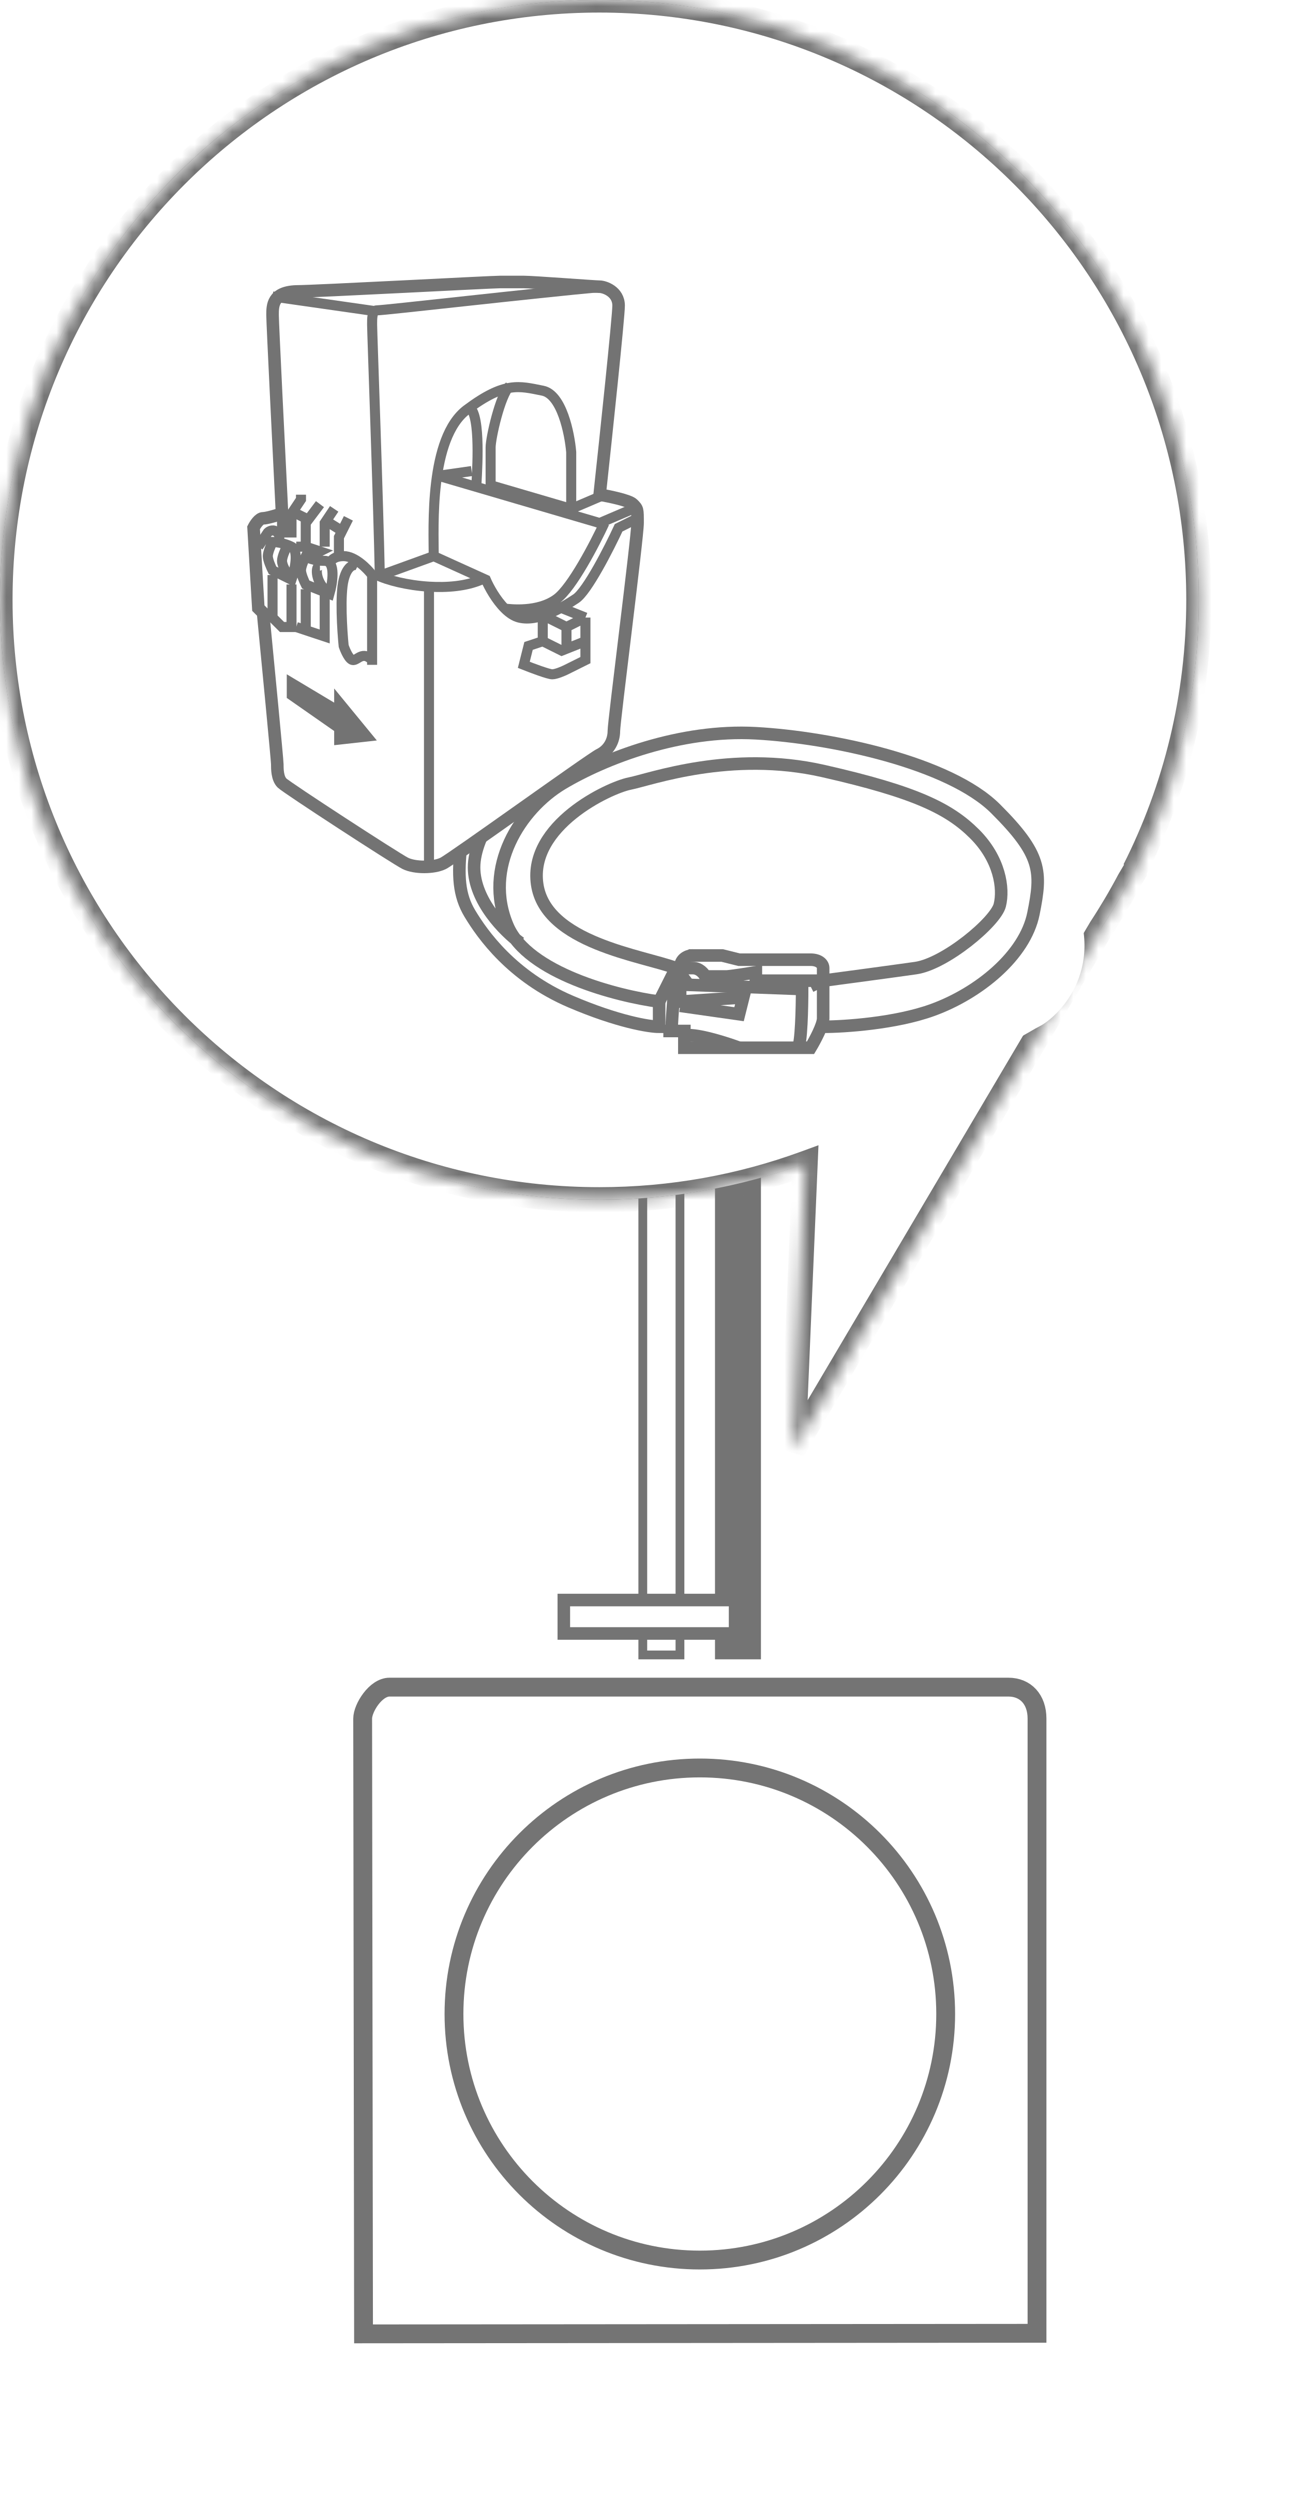 <svg width="103" height="199" viewBox="0 0 103 199" fill="none" xmlns="http://www.w3.org/2000/svg">
<g filter="url(#filter0_d_205:490)">
<g filter="url(#filter1_d_205:490)">
<path fill-rule="evenodd" clip-rule="evenodd" d="M74.608 129.022L74.608 177.955L20.959 178C20.959 178 20.89 129.861 20.89 129.024C20.89 128.187 21.919 126.521 23.032 126.521L72.324 126.521C73.697 126.521 74.608 127.502 74.608 129.022ZM28.164 152.206C28.164 141.39 36.932 132.622 47.749 132.622C58.565 132.622 67.333 141.39 67.333 152.206C67.333 163.023 58.565 171.791 47.749 171.791C36.932 171.791 28.164 163.023 28.164 152.206Z" fill="white"/>
<path fill-rule="evenodd" clip-rule="evenodd" d="M74.608 177.727L74.608 128.794C74.608 127.273 73.697 126.292 72.324 126.292L23.032 126.292C21.919 126.292 20.89 127.958 20.89 128.796C20.89 129.633 20.959 177.772 20.959 177.772L74.608 177.727Z" stroke="#747474" stroke-width="1.5"/>
<path d="M47.749 132.727C36.932 132.727 28.164 141.495 28.164 152.311C28.164 163.128 36.932 171.896 47.749 171.896C58.565 171.896 67.333 163.128 67.333 152.311C67.333 141.495 58.565 132.727 47.749 132.727Z" stroke="#747474" stroke-width="1.5"/>
<rect x="48.956" y="44.764" width="3.661" height="79.316" fill="#747474"/>
<rect x="43.205" y="45.114" width="2.961" height="78.616" fill="white" stroke="#747474" stroke-width="0.7"/>
</g>
<rect x="40.914" y="123.36" width="13.643" height="2.661" fill="white" stroke="#747474"/>
</g>
<circle cx="47.749" cy="47.749" r="47.249" fill="white" stroke="#737373"/>
<mask id="path-8-inside-1_205:490" fill="white">
<path fill-rule="evenodd" clip-rule="evenodd" d="M90.396 69.248C93.659 62.786 95.498 55.482 95.498 47.749C95.498 21.378 74.12 0 47.749 0C21.378 0 0 21.378 0 47.749C0 74.12 21.378 95.498 47.749 95.498C53.507 95.498 59.026 94.479 64.137 92.611L63.168 115.393L87.711 73.893C88.516 72.666 89.265 71.399 89.956 70.097L90.524 69.136L90.396 69.248Z"/>
</mask>
<path fill-rule="evenodd" clip-rule="evenodd" d="M90.396 69.248C93.659 62.786 95.498 55.482 95.498 47.749C95.498 21.378 74.12 0 47.749 0C21.378 0 0 21.378 0 47.749C0 74.12 21.378 95.498 47.749 95.498C53.507 95.498 59.026 94.479 64.137 92.611L63.168 115.393L87.711 73.893C88.516 72.666 89.265 71.399 89.956 70.097L90.524 69.136L90.396 69.248Z" fill="white"/>
<path d="M90.396 69.248L89.503 68.797L91.051 70.003L90.396 69.248ZM64.137 92.611L65.136 92.654L65.2 91.158L63.794 91.672L64.137 92.611ZM63.168 115.393L62.169 115.351L64.029 115.902L63.168 115.393ZM87.711 73.893L86.875 73.344L86.862 73.364L86.85 73.384L87.711 73.893ZM89.956 70.097L89.095 69.588L89.084 69.608L89.073 69.628L89.956 70.097ZM90.524 69.136L91.385 69.645L89.868 68.381L90.524 69.136ZM94.498 47.749C94.498 55.322 92.698 62.472 89.503 68.797L91.288 69.699C94.621 63.101 96.498 55.642 96.498 47.749H94.498ZM47.749 1C73.568 1 94.498 21.93 94.498 47.749H96.498C96.498 20.826 74.672 -1 47.749 -1V1ZM1 47.749C1 21.93 21.93 1 47.749 1V-1C20.826 -1 -1 20.826 -1 47.749H1ZM47.749 94.498C21.93 94.498 1 73.568 1 47.749H-1C-1 74.672 20.826 96.498 47.749 96.498V94.498ZM63.794 91.672C58.791 93.5 53.388 94.498 47.749 94.498V96.498C53.625 96.498 59.261 95.458 64.481 93.55L63.794 91.672ZM64.167 115.436L65.136 92.654L63.138 92.569L62.169 115.351L64.167 115.436ZM86.85 73.384L62.307 114.884L64.029 115.902L88.572 74.402L86.85 73.384ZM89.073 69.628C88.396 70.903 87.662 72.143 86.875 73.344L88.547 74.441C89.369 73.188 90.134 71.895 90.839 70.566L89.073 69.628ZM89.663 68.627L89.095 69.588L90.817 70.606L91.385 69.645L89.663 68.627ZM91.051 70.003L91.179 69.892L89.868 68.381L89.74 68.493L91.051 70.003Z" fill="#747474" mask="url(#path-8-inside-1_205:490)"/>
<g filter="url(#filter2_d_205:490)">
<path fill-rule="evenodd" clip-rule="evenodd" d="M41.619 61.673H40.279C39.832 62.006 38.603 63.208 37.263 65.344C35.724 67.797 37.296 72.222 37.821 73.702C37.868 73.833 37.906 73.941 37.933 74.022C38.201 74.823 40.949 77.249 42.289 78.361L52.34 82.033H54.685V83.368H64.736C64.847 82.812 65.205 81.699 65.741 81.699C72.368 81.412 76.269 79.15 78.084 78.098C78.379 77.926 78.619 77.787 78.807 77.694C80.147 77.026 84.167 73.355 81.487 67.347C78.807 61.339 72.811 59.673 61.721 58.669C50.664 57.667 44.299 63.008 41.619 65.344C39.381 67.295 39.946 70.41 40.193 71.773C40.242 72.042 40.279 72.243 40.279 72.353C40.279 72.71 40.478 73.584 40.677 74.356C40.423 74.091 40.075 73.761 39.608 73.355C37.304 71.346 37.724 69.336 38.1 67.539C38.161 67.247 38.221 66.96 38.268 66.679C38.536 65.077 40.614 62.674 41.619 61.673ZM51.334 62.34C54.349 61.339 62.725 60.337 66.745 61.672C67.549 61.94 68.38 62.193 69.211 62.447C72.535 63.462 75.858 64.476 77.466 66.345C79.476 68.682 79.811 71.352 79.476 72.019C79.208 72.553 75.791 75.357 74.116 76.692L65.405 78.027V76.692H58.37L57.029 76.025H54.684L53.679 76.692C51.669 76.359 47.381 75.491 46.309 74.69C46.222 74.625 46.13 74.557 46.031 74.485C44.597 73.429 41.996 71.514 42.623 69.015C43.293 66.345 44.968 64.009 51.334 62.34Z" fill="white"/>
</g>
<path d="M65.237 78.726L64.902 78.059H62.557V78.726M62.222 78.059H60.212V77.391C59.542 77.502 58.135 77.725 57.867 77.725C57.599 77.725 56.638 77.725 56.192 77.725C56.08 77.502 55.723 77.057 55.187 77.057C54.651 77.057 54.07 77.057 53.846 77.057L54.852 78.392L63.897 78.726C63.897 80.173 63.83 83.132 63.562 83.399" stroke="#737373"/>
<path d="M53.846 77.058C51.166 76.056 43.46 75.055 42.79 70.382C42.12 65.709 48.485 62.705 50.161 62.371C51.836 62.038 58.201 59.701 65.572 61.37C72.943 63.039 75.623 64.374 77.633 66.377C79.643 68.379 79.978 70.716 79.643 72.051C79.308 73.386 75.288 76.724 72.943 77.058C71.066 77.325 67.247 77.836 65.572 78.059" stroke="#737373"/>
<path d="M54.851 76.056H57.532L58.872 76.39C60.547 76.39 64.031 76.39 64.567 76.39C65.237 76.39 65.572 76.724 65.572 77.057C65.572 77.324 65.572 78.281 65.572 78.726C65.572 79.282 65.572 80.528 65.572 81.062C65.572 81.597 64.902 82.843 64.567 83.399H58.872H56.526H54.516V82.064H52.841" stroke="#737373"/>
<path d="M52.506 79.727L53.846 77.057C53.734 78.392 53.511 81.196 53.511 81.73M55.186 76.056C54.851 76.056 54.181 76.256 54.181 77.057C54.181 77.858 54.181 79.171 54.181 79.727L59.207 79.394L58.872 80.729L54.181 80.061M58.872 83.399C57.978 83.065 55.923 82.398 54.851 82.398" stroke="#737373"/>
<path d="M41.45 75.055C40.222 74.165 37.765 71.717 37.765 69.047C37.765 66.377 40.445 63.039 41.785 61.704H40.11C39.105 62.594 37.028 64.908 36.76 67.044C36.425 69.714 36.568 71.287 37.43 72.718C38.435 74.387 40.78 77.725 45.47 79.728C49.223 81.33 51.724 81.73 52.506 81.73V79.728C49.156 79.283 42.053 77.458 40.445 73.72C38.435 69.047 41.45 64.374 44.8 62.371C48.151 60.369 54.181 58.032 60.212 58.366C66.242 58.7 75.623 60.703 79.308 64.374C82.994 68.046 82.994 69.381 82.324 72.718C81.654 76.056 77.968 79.06 74.283 80.395C71.335 81.463 67.247 81.73 65.572 81.73" stroke="#737373"/>
<g filter="url(#filter3_d_205:490)">
<path d="M35.837 18.446C35.082 18.446 21.11 19.198 19.599 19.198C17.711 19.263 17.711 20.327 17.711 21.08C17.711 21.682 18.215 31.865 18.466 36.881C18.089 37.006 17.258 37.257 16.956 37.257C16.654 37.257 16.326 37.759 16.2 38.01L16.578 44.405L16.956 44.782C17.333 48.669 18.089 56.52 18.089 56.821C18.089 57.197 18.089 57.95 18.466 58.326C18.844 58.702 27.529 64.345 28.285 64.722C29.04 65.098 30.551 65.098 31.306 64.722C32.061 64.345 43.013 56.445 43.768 56.068C44.523 55.692 44.901 54.94 44.901 54.187C44.901 53.435 46.789 38.762 46.789 37.633C46.789 36.505 46.789 36.505 46.411 36.129C46.109 35.828 44.523 35.502 43.768 35.376C44.271 30.736 45.278 21.23 45.278 20.327C45.278 19.198 44.145 18.822 43.768 18.822C43.39 18.822 38.481 18.446 37.726 18.446H35.837Z" fill="white" stroke="#737373"/>
<path d="M19.599 36.88L20.355 37.257M25.642 48.919V48.543M22.243 41.019C22.243 40.768 22.469 40.266 23.376 40.266C24.282 40.266 25.264 41.27 25.642 41.771V48.543M24.509 41.019C24.257 40.893 23.678 40.944 23.376 42.148C23.074 43.351 23.25 46.16 23.376 47.415C23.502 47.791 23.829 48.543 24.131 48.543C24.509 48.543 24.886 47.791 25.642 48.543" stroke="#737373" stroke-width="0.8"/>
<path d="M16.578 39.515L17.333 38.386C17.459 38.261 17.787 38.085 18.089 38.386C18.391 38.687 18.215 39.013 18.089 39.139M18.844 39.515C18.718 39.766 18.466 40.342 18.466 40.643C18.466 41.02 18.844 41.772 19.222 41.772M19.599 39.515H20.355L21.487 39.891L20.732 40.267M21.487 41.02C21.11 41.02 21.11 42.148 21.865 42.901M17.711 41.772V45.158M19.222 42.525V45.91H18.466L17.333 44.782M20.355 42.901V45.91M17.711 39.139C17.585 39.389 17.333 39.966 17.333 40.267C17.333 40.568 17.585 41.145 17.711 41.396L19.222 42.148C19.473 41.396 19.826 39.816 19.222 39.515C18.617 39.214 17.963 39.139 17.711 39.139ZM20.355 40.267C20.229 40.518 19.977 41.095 19.977 41.396C19.977 41.697 20.229 42.274 20.355 42.525L22.243 43.277C22.494 42.399 22.771 40.643 21.865 40.643C20.959 40.643 20.48 40.393 20.355 40.267Z" stroke="#737373" stroke-width="0.8"/>
<path d="M19.599 45.91L21.865 46.663V43.277" stroke="#737373" stroke-width="0.8"/>
<path d="M26.019 41.772C26.843 42.182 28.452 42.592 30.173 42.698M34.327 42.148C33.125 42.662 31.61 42.786 30.173 42.698M30.173 65.098V42.698M40.747 44.406L42.635 45.158M42.635 45.158V47.039M42.635 45.158L41.125 45.91M42.635 47.039L41.125 47.641M42.635 47.039V48.544L41.125 49.296C40.873 49.422 40.294 49.673 39.992 49.673C39.69 49.673 38.355 49.171 37.726 48.92L38.104 47.415L39.236 47.039M39.236 47.039L40.747 47.791L41.125 47.641M39.236 47.039V45.158M39.614 45.158L41.125 45.91M41.125 45.91V47.641" stroke="#737373" stroke-width="0.8"/>
<path d="M36.593 26.723C35.838 27.476 35.082 30.862 35.082 31.614C35.082 32.216 35.082 33.871 35.082 34.624L41.502 36.505L44.146 35.376M33.572 28.604C34.327 29.733 33.95 34.248 33.95 34.624M33.572 33.495L30.928 33.871L43.768 37.634L46.411 36.505M46.789 37.257L45.279 38.01C44.523 39.64 42.786 43.051 41.88 43.653C40.747 44.406 38.859 45.534 37.348 45.158C36.947 45.058 36.563 44.79 36.215 44.445M26.397 41.772L30.551 40.267L34.705 42.148C34.957 42.735 35.513 43.748 36.215 44.445M44.146 37.634C43.39 39.264 41.578 42.75 40.369 43.653C38.859 44.782 36.593 44.484 36.215 44.445" stroke="#737373" stroke-width="0.8"/>
<path d="M17.711 19.6L25.875 20.766M44.146 18.822C38.444 19.341 26.641 20.703 26.019 20.703C25.63 20.703 25.642 21.358 25.642 21.832C25.642 22.454 26.134 35.669 26.264 42.148" stroke="#737373" stroke-width="0.8"/>
<path d="M30.55 40.267C30.55 38.01 30.173 30.862 33.194 28.604C36.215 26.347 37.348 26.723 39.236 27.099C40.747 27.4 41.376 30.485 41.502 31.99V36.505" stroke="#737373" stroke-width="0.8"/>
<path d="M18.844 51.553V49.672L22.62 51.93V50.801L26.019 54.94L22.62 55.316V54.187L18.844 51.553Z" fill="#737373"/>
<path d="M19.977 35.376V35.752L19.222 36.881V38.386H18.466V37.257" stroke="#737373" stroke-width="0.8"/>
<path d="M21.488 36.129L20.355 37.634V39.515M22.621 36.505L21.865 37.634V39.515M23.753 37.258L23.248 38.264M22.998 40.267V38.763L23.248 38.264M23.248 38.264L22.243 37.634" stroke="#737373" stroke-width="0.8"/>
</g>
<defs>
<filter id="filter0_d_205:490" x="8.14" y="32.764" width="87.218" height="165.758" filterUnits="userSpaceOnUse" color-interpolation-filters="sRGB">
<feFlood flood-opacity="0" result="BackgroundImageFix"/>
<feColorMatrix in="SourceAlpha" type="matrix" values="0 0 0 0 0 0 0 0 0 0 0 0 0 0 0 0 0 0 127 0" result="hardAlpha"/>
<feOffset dx="4" dy="4"/>
<feGaussianBlur stdDeviation="8"/>
<feComposite in2="hardAlpha" operator="out"/>
<feColorMatrix type="matrix" values="0 0 0 0 0.533 0 0 0 0 0.647 0 0 0 0 0.749 0 0 0 0.25 0"/>
<feBlend mode="normal" in2="BackgroundImageFix" result="effect1_dropShadow_205:490"/>
<feBlend mode="normal" in="SourceGraphic" in2="effect1_dropShadow_205:490" result="shape"/>
</filter>
<filter id="filter1_d_205:490" x="8.14" y="32.764" width="87.218" height="165.758" filterUnits="userSpaceOnUse" color-interpolation-filters="sRGB">
<feFlood flood-opacity="0" result="BackgroundImageFix"/>
<feColorMatrix in="SourceAlpha" type="matrix" values="0 0 0 0 0 0 0 0 0 0 0 0 0 0 0 0 0 0 127 0" result="hardAlpha"/>
<feOffset dx="4" dy="4"/>
<feGaussianBlur stdDeviation="8"/>
<feComposite in2="hardAlpha" operator="out"/>
<feColorMatrix type="matrix" values="0 0 0 0 0.533 0 0 0 0 0.647 0 0 0 0 0.749 0 0 0 0.25 0"/>
<feBlend mode="normal" in2="BackgroundImageFix" result="effect1_dropShadow_205:490"/>
<feBlend mode="normal" in="SourceGraphic" in2="effect1_dropShadow_205:490" result="shape"/>
</filter>
<filter id="filter2_d_205:490" x="24.605" y="46.545" width="77.784" height="56.823" filterUnits="userSpaceOnUse" color-interpolation-filters="sRGB">
<feFlood flood-opacity="0" result="BackgroundImageFix"/>
<feColorMatrix in="SourceAlpha" type="matrix" values="0 0 0 0 0 0 0 0 0 0 0 0 0 0 0 0 0 0 127 0" result="hardAlpha"/>
<feOffset dx="4" dy="4"/>
<feGaussianBlur stdDeviation="8"/>
<feComposite in2="hardAlpha" operator="out"/>
<feColorMatrix type="matrix" values="0 0 0 0 0.533 0 0 0 0 0.647 0 0 0 0 0.749 0 0 0 0.25 0"/>
<feBlend mode="normal" in2="BackgroundImageFix" result="effect1_dropShadow_205:490"/>
<feBlend mode="normal" in="SourceGraphic" in2="effect1_dropShadow_205:490" result="shape"/>
</filter>
<filter id="filter3_d_205:490" x="3.693" y="5.946" width="63.596" height="79.558" filterUnits="userSpaceOnUse" color-interpolation-filters="sRGB">
<feFlood flood-opacity="0" result="BackgroundImageFix"/>
<feColorMatrix in="SourceAlpha" type="matrix" values="0 0 0 0 0 0 0 0 0 0 0 0 0 0 0 0 0 0 127 0" result="hardAlpha"/>
<feOffset dx="4" dy="4"/>
<feGaussianBlur stdDeviation="8"/>
<feComposite in2="hardAlpha" operator="out"/>
<feColorMatrix type="matrix" values="0 0 0 0 0.533 0 0 0 0 0.647 0 0 0 0 0.749 0 0 0 0.25 0"/>
<feBlend mode="normal" in2="BackgroundImageFix" result="effect1_dropShadow_205:490"/>
<feBlend mode="normal" in="SourceGraphic" in2="effect1_dropShadow_205:490" result="shape"/>
</filter>
</defs>
</svg>
